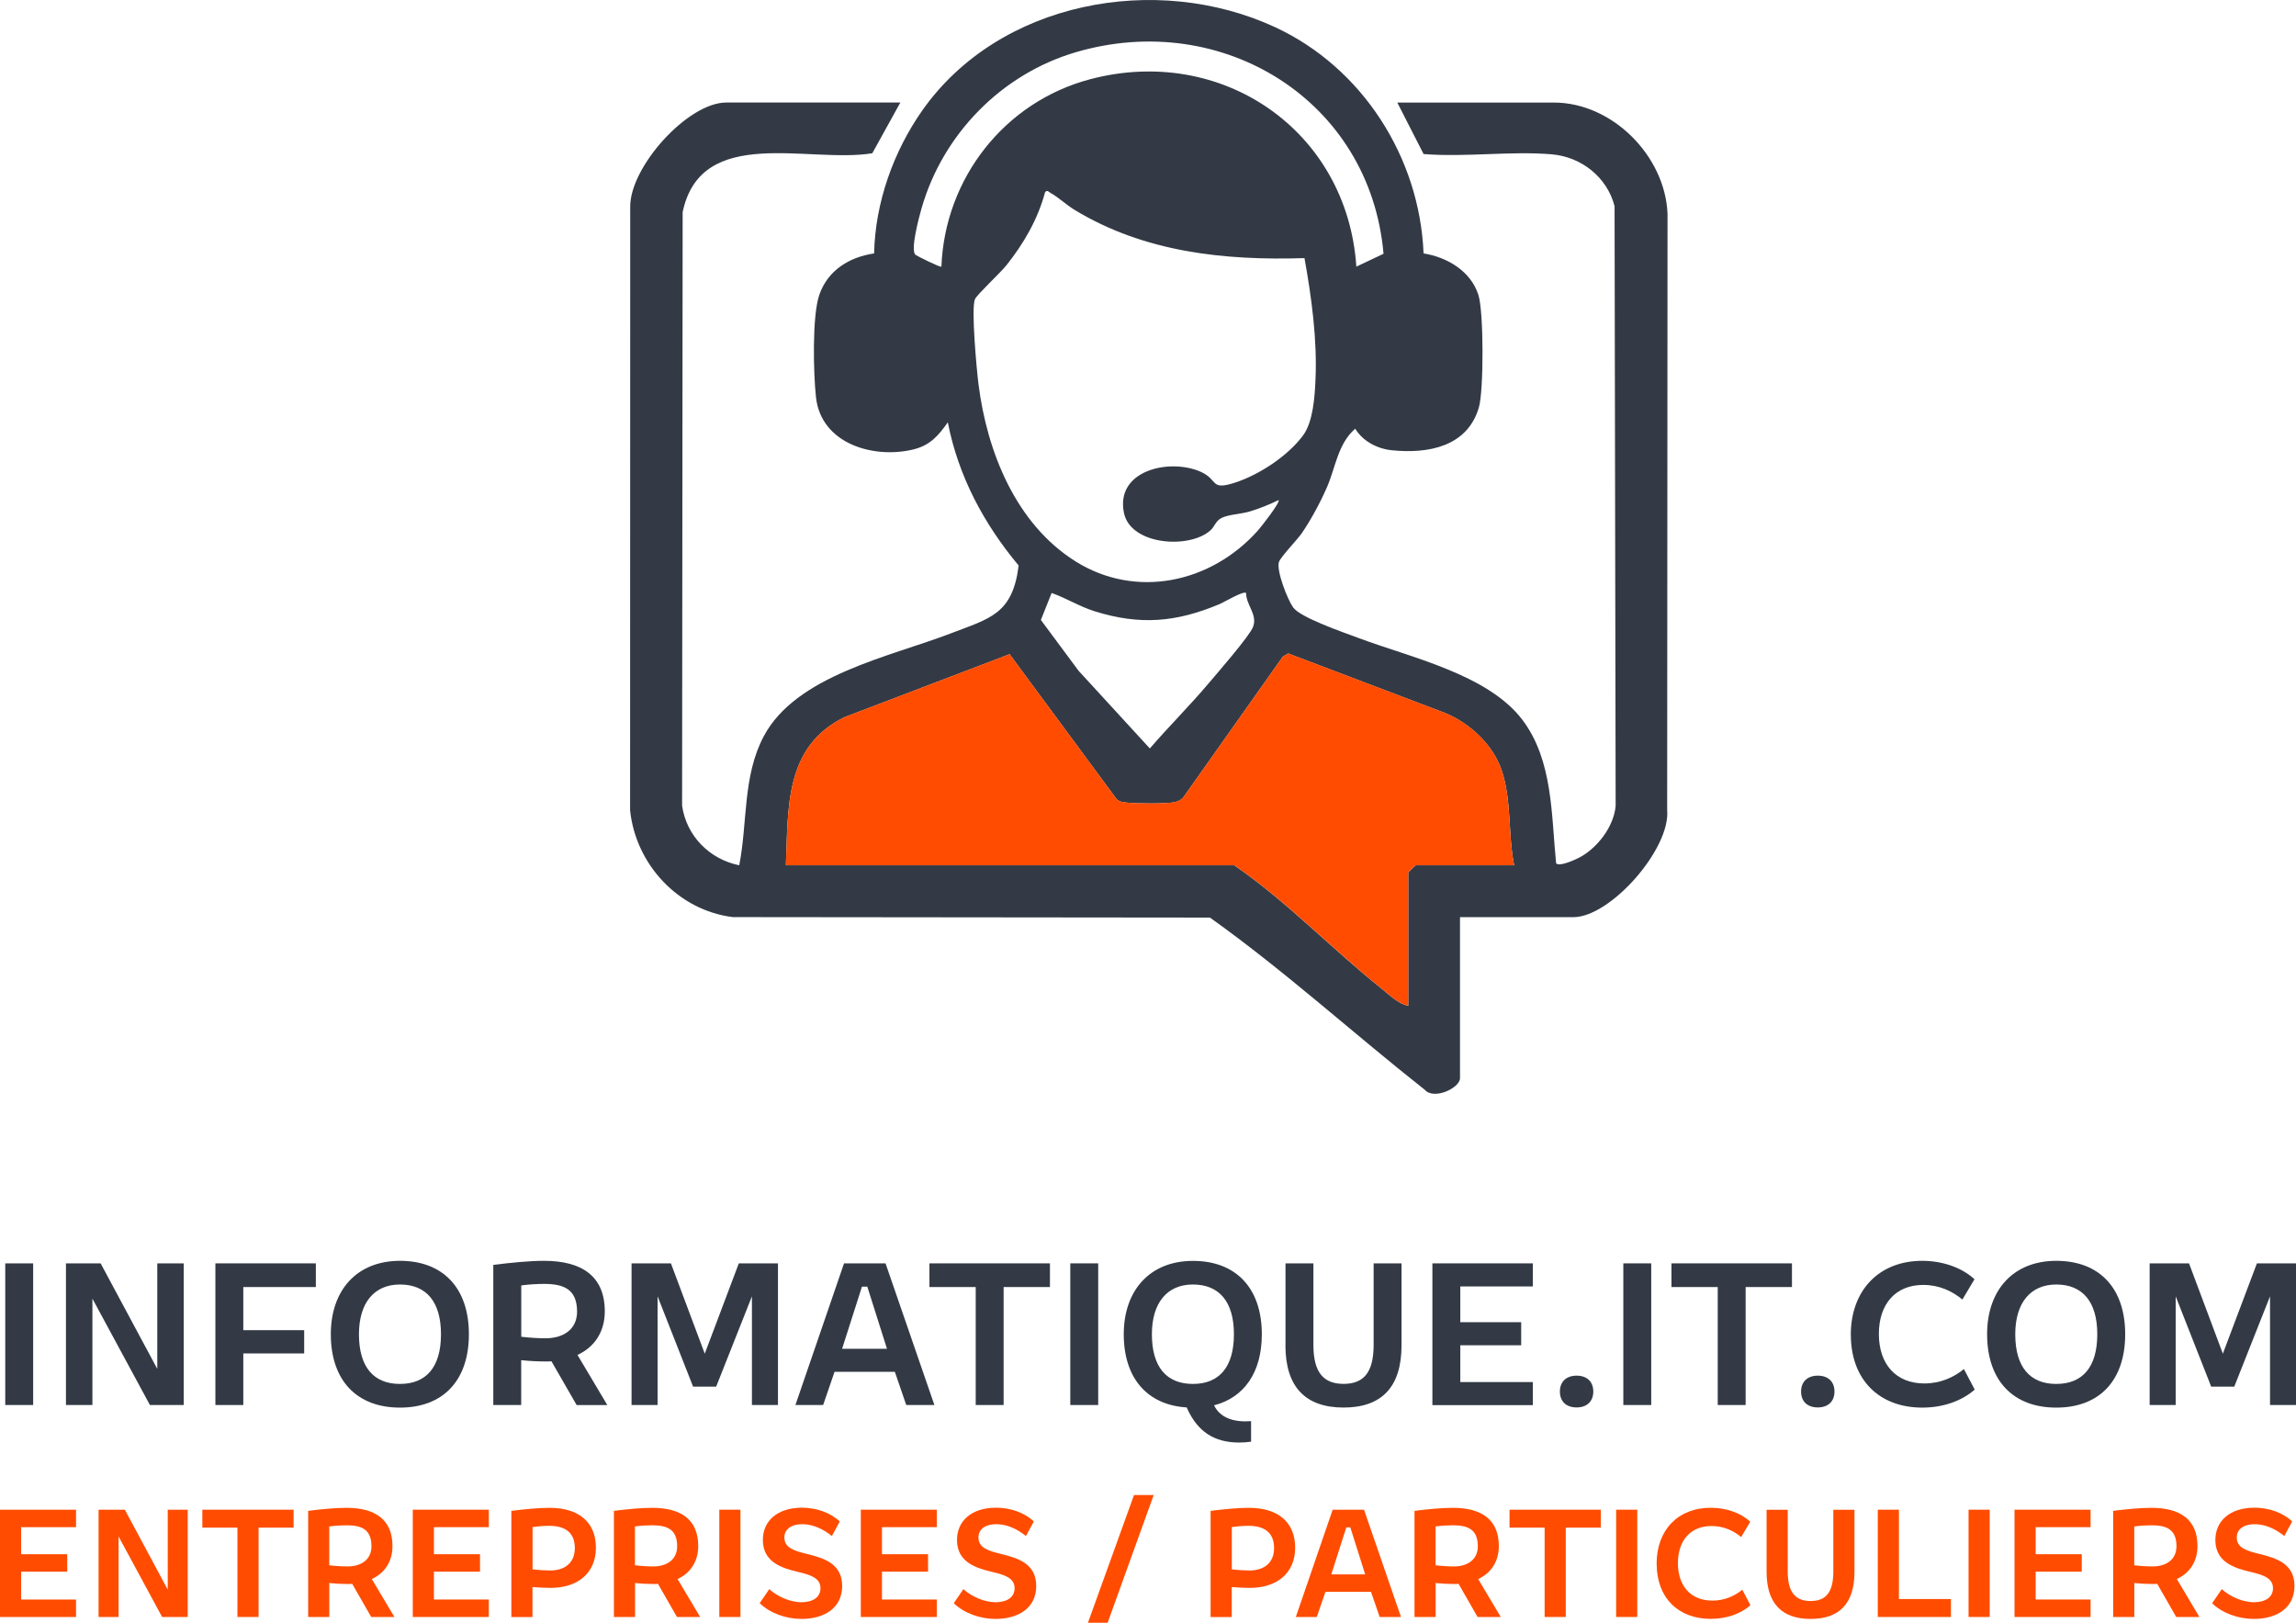 <?xml version="1.0" encoding="UTF-8"?>
<svg id="Calque_1" data-name="Calque 1" xmlns="http://www.w3.org/2000/svg" viewBox="0 0 380.13 268.64">
  <defs>
    <style>
      .cls-1 {
        fill: #ff4c00;
      }

      .cls-2 {
        fill: #333a45;
      }
    </style>
  </defs>
  <g>
    <path class="cls-2" d="M.87,209.14h4.62v23.45H.87v-23.45Z"/>
    <path class="cls-2" d="M10.92,209.14h5.74l9.38,17.47v-17.47h4.38v23.45h-5.6l-9.52-17.61v17.61h-4.38v-23.45Z"/>
    <path class="cls-2" d="M35.66,209.14h16.63v3.92h-12.01v7.14h10.08v3.85h-10.08v8.54h-4.62v-23.45Z"/>
    <path class="cls-2" d="M54.77,220.87c0-7.32,4.34-12.15,11.45-12.15s11.41,4.48,11.41,12.15-4.27,12.15-11.41,12.15-11.45-4.48-11.45-12.15ZM73.01,220.87c0-5.43-2.48-8.23-6.79-8.23s-6.79,3.08-6.79,8.23c0,5.46,2.45,8.23,6.79,8.23s6.79-2.77,6.79-8.23Z"/>
    <path class="cls-2" d="M81.68,209.39c3.08-.38,5.99-.67,8.4-.67,6.27,0,10.05,2.56,10.05,8.37,0,3.4-1.72,5.92-4.52,7.21l4.94,8.3h-5.08l-4.17-7.25c-.32.03-.67.03-.98.03-1.29,0-2.62-.07-4.03-.21v7.42h-4.62v-23.21ZM86.3,212.78v8.51c1.44.17,2.77.25,4.06.25,2.77,0,5.18-1.37,5.18-4.41,0-3.71-2.21-4.59-5.46-4.59-1.05,0-2.38.07-3.78.25Z"/>
    <path class="cls-2" d="M104.57,209.14h6.51l5.6,14.95,5.64-14.95h6.48v23.45h-4.31v-17.99l-5.92,14.95h-3.82l-5.88-14.95v17.99h-4.31v-23.45Z"/>
    <path class="cls-2" d="M139.75,209.14h6.86l8.09,23.45h-4.66l-1.89-5.5h-9.98l-1.89,5.5h-4.59l8.05-23.45ZM146.85,223.28l-3.26-10.29h-.88l-3.29,10.29h7.42Z"/>
    <path class="cls-2" d="M161.55,213.06h-7.67v-3.92h19.95v3.92h-7.67v19.53h-4.62v-19.53Z"/>
    <path class="cls-2" d="M177.2,209.14h4.62v23.45h-4.62v-23.45Z"/>
    <path class="cls-2" d="M196.55,233.16l-.07-.17c-6.51-.39-10.43-4.83-10.43-12.11s4.34-12.15,11.45-12.15,11.41,4.48,11.41,12.15c0,6.3-2.91,10.47-7.91,11.76,1.05,2.14,3.36,2.83,6.13,2.62v3.4c-.7.1-1.37.14-2,.14-4.1,0-6.86-1.82-8.58-5.64ZM204.29,220.87c0-5.43-2.48-8.23-6.79-8.23s-6.79,3.08-6.79,8.23c0,5.46,2.45,8.23,6.79,8.23s6.79-2.77,6.79-8.23Z"/>
    <path class="cls-2" d="M212.83,222.72v-13.58h4.62v13.51c0,4.59,1.71,6.44,5,6.44s4.97-1.85,4.97-6.44v-13.51h4.62v13.58c0,6.93-3.33,10.29-9.59,10.29s-9.63-3.36-9.63-10.29Z"/>
    <path class="cls-2" d="M237.15,209.14h16.63v3.82h-12.01v5.92h10.08v3.82h-10.08v6.09h12.01v3.82h-16.63v-23.45Z"/>
    <path class="cls-2" d="M258.26,230.36c0-1.65,1.08-2.63,2.77-2.63s2.76.98,2.76,2.63-1.08,2.63-2.76,2.63-2.77-.95-2.77-2.63Z"/>
    <path class="cls-2" d="M268.76,209.14h4.62v23.45h-4.62v-23.45Z"/>
    <path class="cls-2" d="M284.4,213.06h-7.67v-3.92h19.95v3.92h-7.67v19.53h-4.62v-19.53Z"/>
    <path class="cls-2" d="M298.19,230.36c0-1.65,1.08-2.63,2.77-2.63s2.76.98,2.76,2.63-1.08,2.63-2.76,2.63-2.77-.95-2.77-2.63Z"/>
    <path class="cls-2" d="M306.42,220.97c0-7.35,4.66-12.25,11.83-12.25,3.43,0,6.62,1.16,8.65,3.05l-2,3.36c-1.68-1.4-3.85-2.42-6.48-2.42-4.58,0-7.35,3.15-7.35,8.12s2.8,8.19,7.53,8.19c2.63,0,4.83-.98,6.55-2.38l1.79,3.4c-2.17,1.89-5.25,2.98-8.68,2.98-7.21,0-11.83-4.69-11.83-12.04Z"/>
    <path class="cls-2" d="M328.99,220.87c0-7.32,4.34-12.15,11.45-12.15s11.41,4.48,11.41,12.15-4.27,12.15-11.41,12.15-11.45-4.48-11.45-12.15ZM347.23,220.87c0-5.43-2.49-8.23-6.79-8.23s-6.79,3.08-6.79,8.23c0,5.46,2.45,8.23,6.79,8.23s6.79-2.77,6.79-8.23Z"/>
    <path class="cls-2" d="M355.91,209.14h6.51l5.6,14.95,5.64-14.95h6.48v23.45h-4.31v-17.99l-5.92,14.95h-3.82l-5.88-14.95v17.99h-4.31v-23.45Z"/>
  </g>
  <path class="cls-2" d="M149.07,16.96l-4.65,8.41c-10.5,1.73-28.35-4.78-31.4,9.75l-.09,98.27c.72,4.99,4.54,8.86,9.46,9.85,1.39-7.05.55-14.75,4.06-21.36,5.36-10.1,20.92-13.17,30.92-17.01,6.56-2.52,10.27-3.18,11.28-11.25-5.77-6.91-9.99-14.8-11.73-23.71-1.55,2.21-2.93,3.82-5.7,4.49-6.57,1.6-15.26-.91-16.12-8.61-.44-3.93-.66-13.51.55-16.99,1.42-4.08,4.96-6.23,9.07-6.85.18-8.38,3.18-16.84,7.98-23.67C165.44.18,191.45-4.6,211.09,4.49c14.47,6.7,23.95,21.56,24.6,37.46,3.93.64,7.79,2.91,9.07,6.85.9,2.75.91,15.87.08,18.67-1.92,6.51-8.43,7.67-14.38,7.07-2.42-.24-4.81-1.48-6.09-3.57-2.86,2.47-3.25,6.4-4.66,9.65-1.09,2.51-2.63,5.38-4.17,7.63-.76,1.11-3.56,3.98-3.8,4.8-.44,1.46,1.45,6.25,2.36,7.51,1.22,1.7,8.39,4.14,10.72,5.02,8.6,3.24,21.47,6,27.22,13.57,5.08,6.7,4.79,15.74,5.59,23.74.42.68,3.14-.56,3.78-.89,3.02-1.56,5.77-5.13,6.08-8.58l-.18-99.29c-1.22-4.77-5.47-8.16-10.38-8.58-6.8-.58-14.36.51-21.24-.05l-4.35-8.52h25.94c9.65,0,18.41,8.83,18.8,18.41l-.06,98.69c.59,6.44-9.4,17.75-15.52,17.75h-18.78v26.65c0,1.64-4.36,3.68-5.85,1.91-11.92-9.4-23.17-19.67-35.55-28.49l-78.99-.08c-9.03-1.11-16.09-8.73-17.01-17.69l.02-99.81c-.13-6.61,9.5-17.35,15.92-17.35h28.8ZM224.56,44.14l4.5-2.13c-2.21-25.4-26.71-40.49-50.93-33.37-12.33,3.62-22.06,13.58-25.58,25.93-.37,1.31-1.88,6.87-.98,7.61.23.19,4.13,2.14,4.29,1.96.57-14.61,10.44-27.26,24.61-31.02,21.82-5.78,42.59,8.49,44.09,31.02ZM215.96,42.73c-13.31.42-26.47-.98-38.01-7.96-1.36-.82-2.71-2.11-3.99-2.81-.31-.17-.55-.58-.93-.16-1.2,4.5-3.55,8.54-6.44,12.16-.92,1.15-4.83,4.8-5.17,5.56-.67,1.47.29,11.79.58,14.07,1.41,11.21,6.19,23.15,16.08,29.35s22.35,3.68,30.21-5.15c.45-.51,3.74-4.67,3.39-5.01-1.55.76-3.07,1.37-4.73,1.88-1.45.44-3.51.5-4.66,1.06-1.04.5-1.17,1.43-1.87,2.06-3.46,3.15-13.2,2.49-14.33-2.84-1.49-7.06,7.47-9.1,12.61-6.88,3.09,1.33,1.55,3.17,5.67,1.87,4.04-1.28,8.9-4.47,11.41-7.91,1.61-2.22,1.89-6.33,2.01-9.08.31-6.66-.64-13.69-1.82-20.21ZM206.31,98.16c-.46-.39-3.64,1.53-4.41,1.85-7.16,3-13.13,3.53-20.64,1.19-2.5-.78-4.7-2.17-7.15-3.04l-1.78,4.47,6.24,8.41,11.8,12.86c3.14-3.64,6.58-7.05,9.68-10.72,1.42-1.68,6.85-7.9,7.41-9.41.77-2.07-1.14-3.54-1.16-5.62ZM250.68,143.23c-1.03-5.12-.38-10.68-2.05-15.66-1.43-4.3-5.29-7.85-9.41-9.55l-25.94-9.84-.89.52-16.45,23.26c-.43.51-.98.77-1.63.87-1.56.24-6.25.22-7.86.03-.58-.07-1.13-.13-1.58-.56l-17.72-24-27.37,10.44c-9.9,4.89-9.27,14.93-9.67,24.5h74.24c8.73,6.02,16.08,13.8,24.34,20.38,1.29,1.03,2.88,2.62,4.46,2.87v-22c0-.09,1.16-1.25,1.25-1.25h16.28Z"/>
  <path class="cls-1" d="M250.68,143.23h-16.28c-.09,0-1.25,1.16-1.25,1.25v22c-1.58-.25-3.17-1.84-4.46-2.87-8.25-6.58-15.6-14.36-24.34-20.38h-74.24c.4-9.57-.23-19.6,9.67-24.5l27.37-10.44,17.72,24c.45.43,1,.49,1.58.56,1.61.19,6.3.21,7.86-.03.65-.1,1.2-.37,1.63-.87l16.45-23.26.89-.52,25.94,9.84c4.13,1.7,7.98,5.25,9.41,9.55,1.66,4.98,1.02,10.54,2.05,15.66Z"/>
  <g>
    <path class="cls-1" d="M0,249.92h12.59v2.89H3.5v4.48h7.63v2.89H3.5v4.61h9.09v2.89H0v-17.76Z"/>
    <path class="cls-1" d="M16.32,249.92h4.35l7.1,13.23v-13.23h3.31v17.76h-4.24l-7.21-13.33v13.33h-3.31v-17.76Z"/>
    <path class="cls-1" d="M39.3,252.89h-5.8v-2.97h15.11v2.97h-5.8v14.79h-3.5v-14.79Z"/>
    <path class="cls-1" d="M51.01,250.11c2.33-.29,4.53-.5,6.36-.5,4.74,0,7.61,1.94,7.61,6.33,0,2.57-1.3,4.48-3.42,5.46l3.74,6.28h-3.84l-3.15-5.49c-.24.03-.5.03-.74.03-.98,0-1.99-.05-3.05-.16v5.62h-3.5v-17.57ZM54.51,252.68v6.44c1.09.13,2.09.19,3.07.19,2.09,0,3.92-1.03,3.92-3.34,0-2.81-1.67-3.47-4.13-3.47-.8,0-1.8.05-2.86.19Z"/>
    <path class="cls-1" d="M68.34,249.92h12.59v2.89h-9.09v4.48h7.63v2.89h-7.63v4.61h9.09v2.89h-12.59v-17.76Z"/>
    <path class="cls-1" d="M84.67,250.11c2.33-.29,4.53-.5,6.36-.5,4.72,0,7.63,2.33,7.63,6.6s-3.1,6.65-7.45,6.65c-.98,0-1.99-.05-3.05-.13v4.96h-3.5v-17.57ZM88.17,252.79v7c1.01.13,2.12.19,2.97.19,2.12,0,4.03-1.06,4.03-3.71s-1.72-3.68-4.21-3.68c-.77,0-1.72.05-2.78.21Z"/>
    <path class="cls-1" d="M101.63,250.11c2.33-.29,4.53-.5,6.36-.5,4.74,0,7.61,1.94,7.61,6.33,0,2.57-1.3,4.48-3.42,5.46l3.74,6.28h-3.84l-3.15-5.49c-.24.03-.5.03-.74.03-.98,0-1.99-.05-3.05-.16v5.62h-3.5v-17.57ZM105.12,252.68v6.44c1.09.13,2.09.19,3.07.19,2.09,0,3.92-1.03,3.92-3.34,0-2.81-1.67-3.47-4.13-3.47-.8,0-1.8.05-2.86.19Z"/>
    <path class="cls-1" d="M119.09,249.92h3.5v17.76h-3.5v-17.76Z"/>
    <path class="cls-1" d="M125.77,265.4l1.59-2.33c1.43,1.3,3.58,2.17,5.3,2.17,1.88,0,3.18-.79,3.18-2.33,0-1.72-1.75-2.23-3.76-2.7-2.54-.61-5.78-1.56-5.78-5.27,0-3.15,2.39-5.35,6.47-5.35,2.36,0,4.69.79,6.26,2.28l-1.3,2.41c-1.4-1.14-3.13-1.96-4.88-1.96-2.09,0-2.99,1.03-2.99,2.17,0,1.75,1.59,2.23,3.84,2.78,2.65.66,5.73,1.56,5.73,5.27s-3.02,5.46-6.73,5.46c-2.57,0-5.22-.95-6.92-2.6Z"/>
    <path class="cls-1" d="M142.52,249.92h12.59v2.89h-9.09v4.48h7.63v2.89h-7.63v4.61h9.09v2.89h-12.59v-17.76Z"/>
    <path class="cls-1" d="M157.91,265.4l1.59-2.33c1.43,1.3,3.58,2.17,5.3,2.17,1.88,0,3.18-.79,3.18-2.33,0-1.72-1.75-2.23-3.76-2.7-2.54-.61-5.78-1.56-5.78-5.27,0-3.15,2.39-5.35,6.47-5.35,2.36,0,4.69.79,6.25,2.28l-1.3,2.41c-1.4-1.14-3.13-1.96-4.88-1.96-2.09,0-2.99,1.03-2.99,2.17,0,1.75,1.59,2.23,3.84,2.78,2.65.66,5.73,1.56,5.73,5.27s-3.02,5.46-6.73,5.46c-2.57,0-5.22-.95-6.92-2.6Z"/>
    <path class="cls-1" d="M187.75,247.49h3.26l-7.63,21.15h-3.26l7.63-21.15Z"/>
    <path class="cls-1" d="M200.44,250.11c2.33-.29,4.53-.5,6.36-.5,4.72,0,7.63,2.33,7.63,6.6s-3.1,6.65-7.45,6.65c-.98,0-1.99-.05-3.05-.13v4.96h-3.5v-17.57ZM203.94,252.79v7c1.01.13,2.12.19,2.97.19,2.12,0,4.03-1.06,4.03-3.71s-1.72-3.68-4.21-3.68c-.77,0-1.72.05-2.78.21Z"/>
    <path class="cls-1" d="M220.64,249.92h5.19l6.12,17.76h-3.53l-1.43-4.16h-7.55l-1.43,4.16h-3.47l6.1-17.76ZM226.02,260.63l-2.46-7.79h-.66l-2.49,7.79h5.62Z"/>
    <path class="cls-1" d="M234.18,250.11c2.33-.29,4.53-.5,6.36-.5,4.74,0,7.61,1.94,7.61,6.33,0,2.57-1.3,4.48-3.42,5.46l3.74,6.28h-3.84l-3.15-5.49c-.24.03-.5.03-.74.03-.98,0-1.99-.05-3.05-.16v5.62h-3.5v-17.57ZM237.68,252.68v6.44c1.09.13,2.09.19,3.07.19,2.09,0,3.92-1.03,3.92-3.34,0-2.81-1.67-3.47-4.13-3.47-.79,0-1.8.05-2.86.19Z"/>
    <path class="cls-1" d="M255.72,252.89h-5.8v-2.97h15.11v2.97h-5.8v14.79h-3.5v-14.79Z"/>
    <path class="cls-1" d="M267.57,249.92h3.5v17.76h-3.5v-17.76Z"/>
    <path class="cls-1" d="M274.27,258.88c0-5.57,3.52-9.28,8.96-9.28,2.6,0,5.01.87,6.55,2.31l-1.51,2.54c-1.27-1.06-2.92-1.83-4.9-1.83-3.47,0-5.57,2.39-5.57,6.15s2.12,6.2,5.7,6.2c1.99,0,3.66-.74,4.96-1.8l1.35,2.57c-1.64,1.43-3.98,2.25-6.57,2.25-5.46,0-8.96-3.55-8.96-9.12Z"/>
    <path class="cls-1" d="M292.48,260.21v-10.28h3.5v10.23c0,3.47,1.3,4.88,3.79,4.88s3.76-1.4,3.76-4.88v-10.23h3.5v10.28c0,5.25-2.52,7.79-7.26,7.79s-7.29-2.54-7.29-7.79Z"/>
    <path class="cls-1" d="M310.89,249.92h3.5v14.79h8.61v2.97h-12.11v-17.76Z"/>
    <path class="cls-1" d="M325.92,249.92h3.5v17.76h-3.5v-17.76Z"/>
    <path class="cls-1" d="M333.53,249.92h12.59v2.89h-9.09v4.48h7.63v2.89h-7.63v4.61h9.09v2.89h-12.59v-17.76Z"/>
    <path class="cls-1" d="M349.85,250.11c2.33-.29,4.53-.5,6.36-.5,4.74,0,7.61,1.94,7.61,6.33,0,2.57-1.3,4.48-3.42,5.46l3.74,6.28h-3.84l-3.15-5.49c-.24.03-.5.03-.74.03-.98,0-1.99-.05-3.05-.16v5.62h-3.5v-17.57ZM353.35,252.68v6.44c1.09.13,2.09.19,3.07.19,2.09,0,3.92-1.03,3.92-3.34,0-2.81-1.67-3.47-4.13-3.47-.79,0-1.8.05-2.86.19Z"/>
    <path class="cls-1" d="M366.25,265.4l1.59-2.33c1.43,1.3,3.58,2.17,5.3,2.17,1.88,0,3.18-.79,3.18-2.33,0-1.72-1.75-2.23-3.76-2.7-2.54-.61-5.78-1.56-5.78-5.27,0-3.15,2.39-5.35,6.47-5.35,2.36,0,4.69.79,6.25,2.28l-1.3,2.41c-1.4-1.14-3.13-1.96-4.88-1.96-2.09,0-3,1.03-3,2.17,0,1.75,1.59,2.23,3.84,2.78,2.65.66,5.72,1.56,5.72,5.27s-3.02,5.46-6.73,5.46c-2.57,0-5.22-.95-6.92-2.6Z"/>
  </g>
</svg>